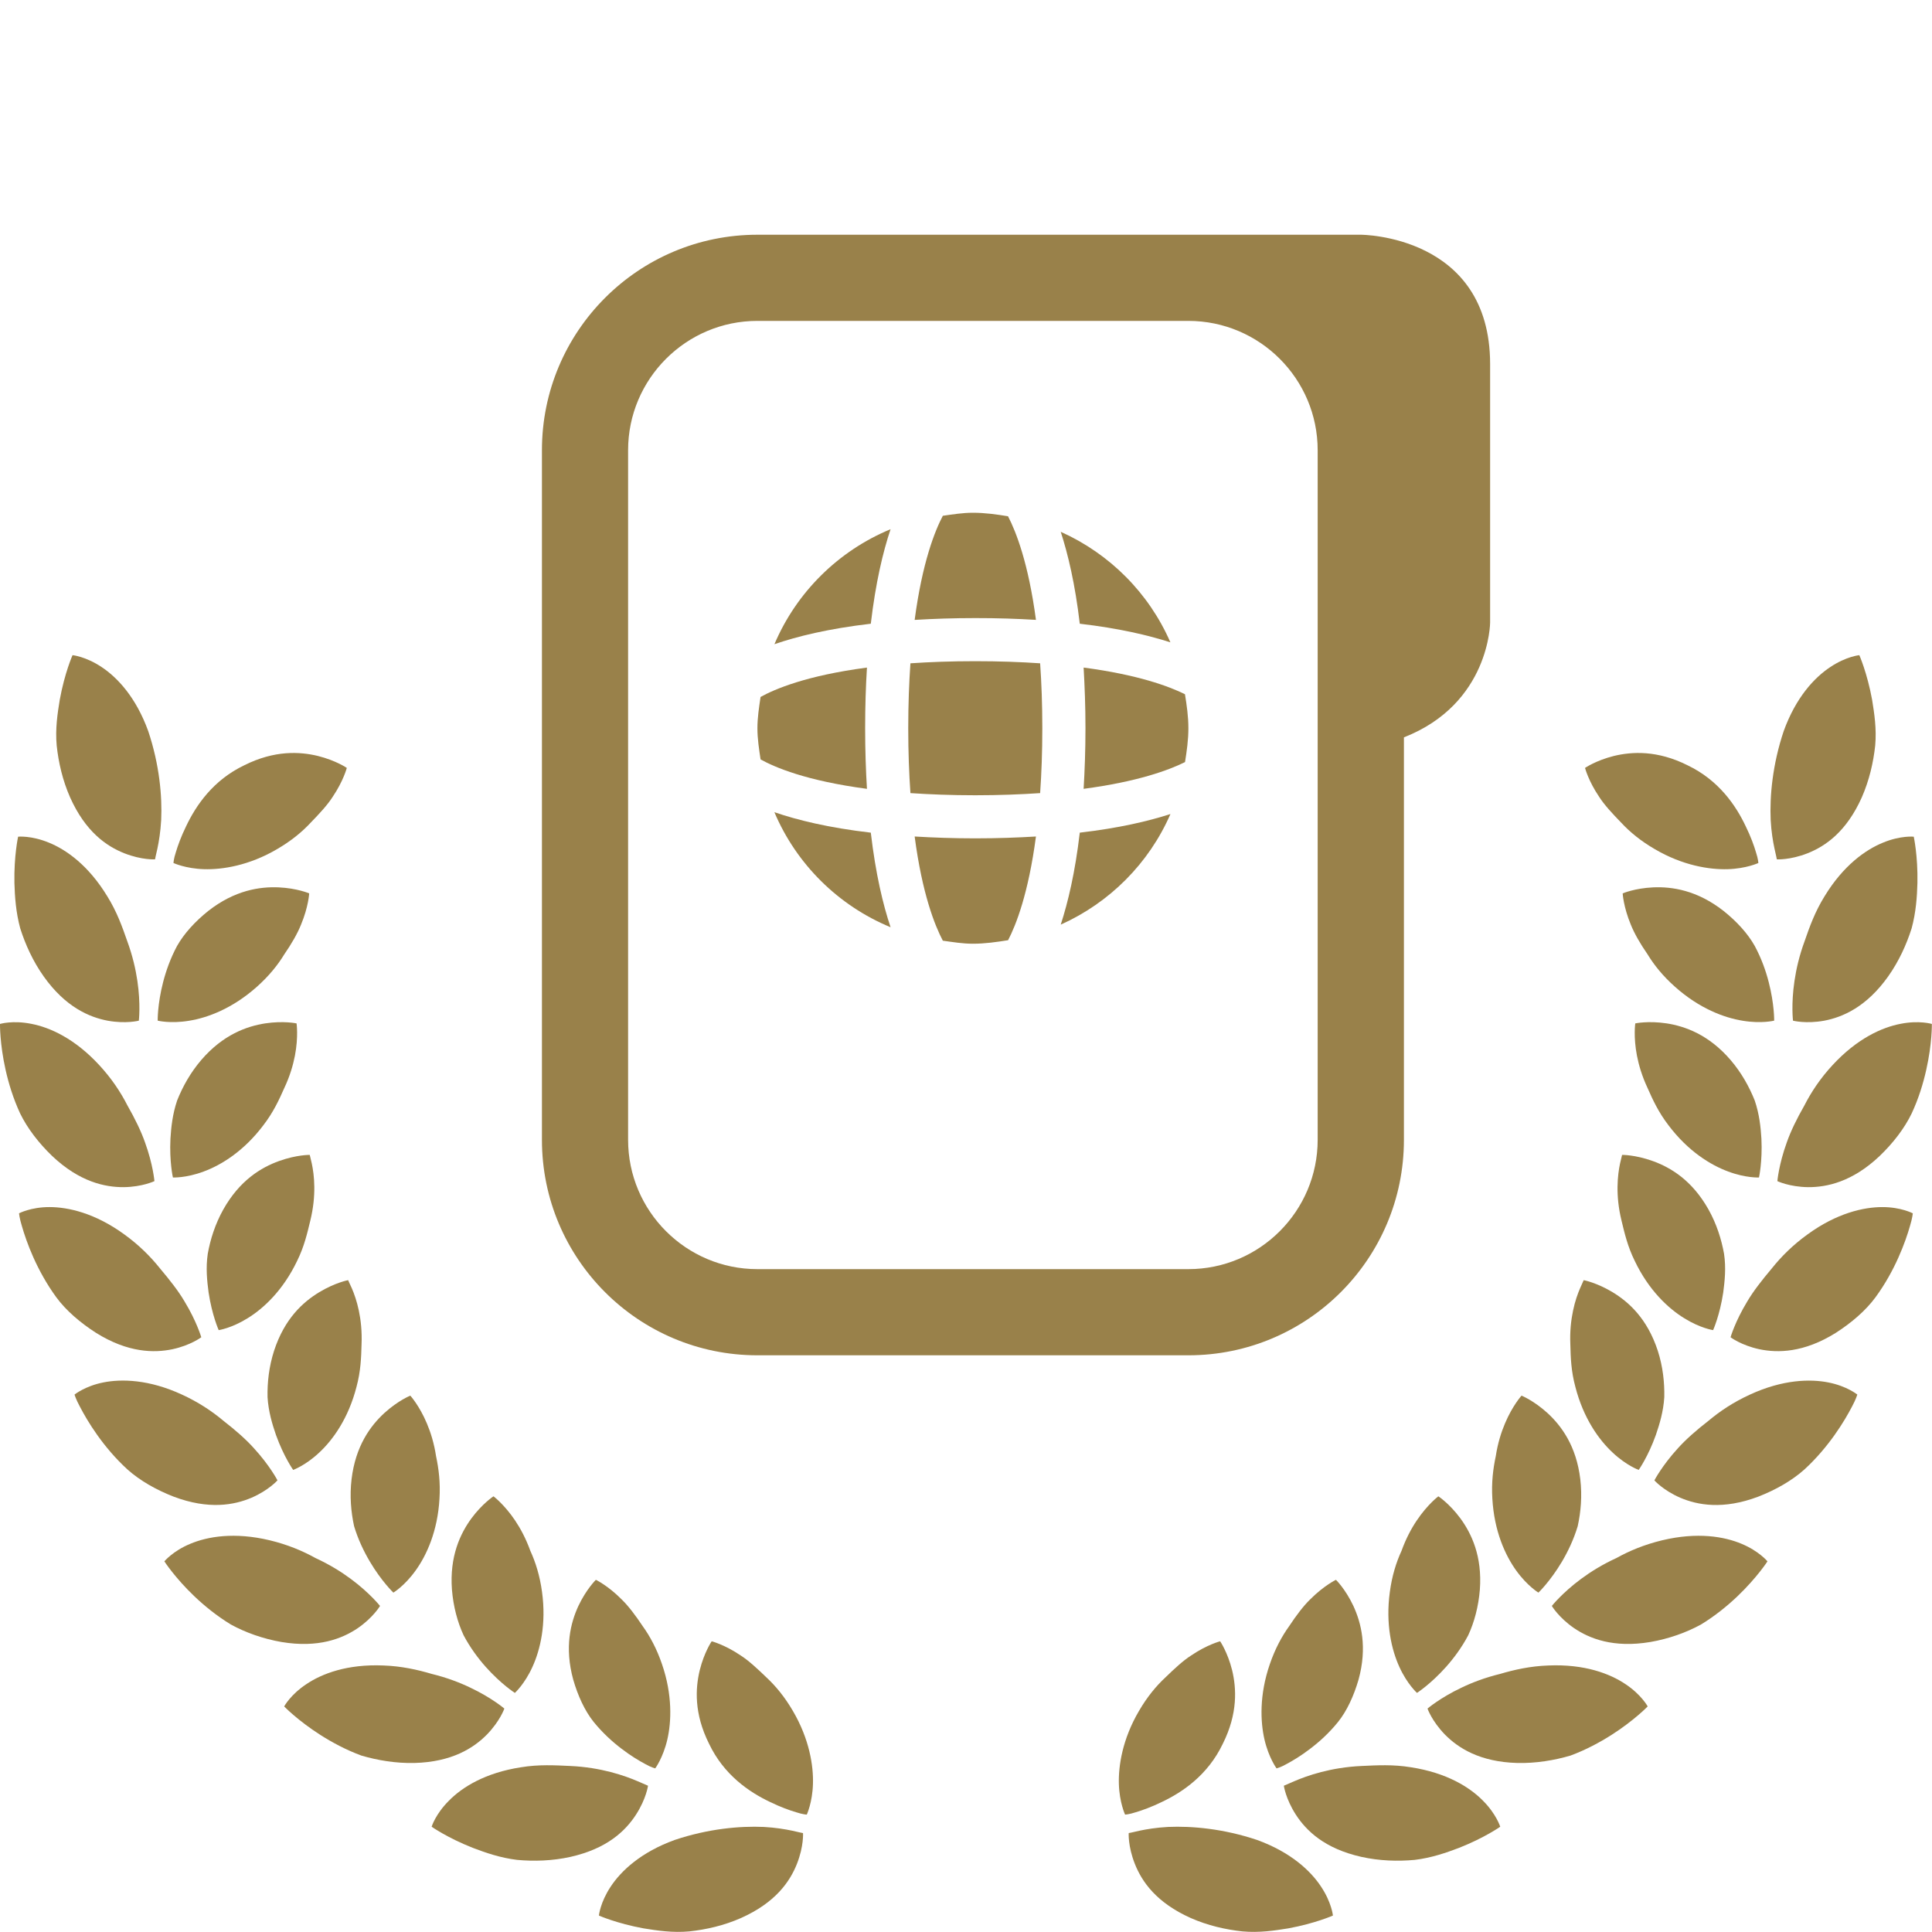 <?xml version="1.0" encoding="UTF-8" standalone="no"?>
<svg
   xmlns:dc="http://purl.org/dc/elements/1.1/"
   xmlns:cc="http://creativecommons.org/ns#"
   xmlns:rdf="http://www.w3.org/1999/02/22-rdf-syntax-ns#"
   xmlns:svg="http://www.w3.org/2000/svg"
   xmlns="http://www.w3.org/2000/svg"
   class="style-svg replaced-svg"
   xml:space="preserve"
   enable-background="new 0 0 63.788 56.038"
   viewBox="0 0 256 256"
   height="256"
   width="256"
   y="0px"
   x="0px"
   id="Layer_2"
   version="1.1"><defs
   id="defs513" />
<g
   transform="matrix(4.013,0,0,4.013,5.6824042e-4,31.103)"
   id="expediente">
	<path
   id="path411"
   d="m 19.775,55.499 c 0,0 0.586,0.261 1.474,0.423 0.446,0.072 0.956,0.151 1.511,0.1 0.558,-0.06 1.145,-0.193 1.71,-0.443 1.13,-0.506 1.61,-1.194 1.845,-1.79 0.229,-0.583 0.2,-1.013 0.2,-1.013 0,0 -0.134,-0.025 -0.359,-0.079 -0.227,-0.048 -0.55,-0.103 -0.939,-0.124 -0.784,-0.035 -1.831,0.058 -2.937,0.429 -1.118,0.405 -1.771,1.019 -2.116,1.542 -0.347,0.522 -0.389,0.955 -0.389,0.955 z"
   fill="#99814A" />
	<path
   id="path413"
   d="m 23.499,46.443 c 0,0 0.427,0.109 0.956,0.467 0.268,0.172 0.553,0.438 0.854,0.728 0.303,0.281 0.603,0.644 0.873,1.108 0.542,0.924 0.68,1.808 0.661,2.408 -0.018,0.615 -0.204,1.012 -0.204,1.012 0,0 -0.135,-0.006 -0.352,-0.078 -0.217,-0.064 -0.521,-0.173 -0.863,-0.34 -0.684,-0.324 -1.521,-0.889 -2.012,-1.922 -0.5,-0.998 -0.452,-1.832 -0.307,-2.43 0.148,-0.595 0.394,-0.953 0.394,-0.953 z"
   fill="#99814A" />
	<path
   id="path415"
   d="m 14.252,52.566 c 0,0 0.523,0.369 1.363,0.699 0.421,0.16 0.909,0.33 1.46,0.396 0.559,0.051 1.161,0.034 1.764,-0.1 1.207,-0.272 1.814,-0.857 2.162,-1.395 0.339,-0.526 0.396,-0.954 0.396,-0.954 0,0 -0.125,-0.054 -0.337,-0.146 -0.213,-0.092 -0.519,-0.208 -0.897,-0.306 -0.378,-0.098 -0.829,-0.177 -1.335,-0.2 -0.506,-0.023 -1.035,-0.055 -1.627,0.043 -1.176,0.181 -1.937,0.654 -2.377,1.102 -0.447,0.445 -0.572,0.861 -0.572,0.861 z"
   fill="#99814A" />
	<path
   id="path417"
   d="m 19.675,44.413 c 0,0 0.399,0.191 0.849,0.645 0.229,0.222 0.461,0.532 0.695,0.882 0.242,0.336 0.466,0.75 0.639,1.258 0.35,1.014 0.312,1.904 0.176,2.49 -0.139,0.6 -0.399,0.951 -0.399,0.951 0,0 -0.132,-0.03 -0.33,-0.143 -0.201,-0.107 -0.478,-0.272 -0.78,-0.503 -0.302,-0.229 -0.629,-0.525 -0.924,-0.889 -0.293,-0.366 -0.52,-0.862 -0.673,-1.392 -0.296,-1.075 -0.086,-1.885 0.172,-2.441 0.263,-0.554 0.575,-0.858 0.575,-0.858 z"
   fill="#99814A" />
	<path
   id="path419"
   d="m 9.383,48.594 c 0,0 0.442,0.461 1.203,0.946 0.38,0.241 0.837,0.489 1.35,0.678 0.539,0.157 1.133,0.257 1.751,0.243 1.237,-0.033 1.954,-0.495 2.391,-0.939 0.436,-0.45 0.575,-0.857 0.575,-0.857 0,0 -0.414,-0.355 -1.119,-0.689 -0.353,-0.17 -0.78,-0.334 -1.273,-0.454 -0.477,-0.141 -1.002,-0.259 -1.6,-0.28 -1.192,-0.051 -2.031,0.268 -2.551,0.62 -0.523,0.348 -0.727,0.732 -0.727,0.732 z"
   fill="#99814A" />
	<path
   id="path421"
   d="m 16.294,41.656 c 0,0 0.355,0.265 0.712,0.795 0.179,0.266 0.359,0.6 0.506,1.007 0.173,0.376 0.313,0.823 0.385,1.354 0.146,1.062 -0.06,1.92 -0.318,2.48 C 17.325,47.854 17,48.148 17,48.148 c 0,0 -0.452,-0.289 -0.958,-0.855 -0.252,-0.283 -0.516,-0.636 -0.735,-1.049 -0.201,-0.434 -0.339,-0.949 -0.384,-1.502 -0.084,-1.108 0.279,-1.859 0.641,-2.355 0.365,-0.493 0.73,-0.731 0.73,-0.731 z"
   fill="#99814A" />
	<path
   id="path423"
   d="m 5.427,43.803 c 0,0 0.345,0.539 0.999,1.162 0.327,0.31 0.729,0.639 1.197,0.924 0.487,0.267 1.061,0.471 1.668,0.577 1.221,0.206 2.017,-0.113 2.527,-0.46 0.508,-0.351 0.73,-0.73 0.73,-0.73 0,0 -0.338,-0.429 -0.965,-0.893 C 11.269,44.15 10.879,43.907 10.418,43.695 9.988,43.456 9.485,43.247 8.905,43.108 7.744,42.83 6.854,42.983 6.281,43.225 5.71,43.461 5.427,43.803 5.427,43.803 Z"
   fill="#99814A" />
	<path
   id="path425"
   d="m 13.548,38.332 c 0,0 0.298,0.327 0.546,0.915 0.125,0.294 0.239,0.656 0.304,1.083 0.087,0.411 0.147,0.871 0.113,1.406 -0.061,1.07 -0.424,1.867 -0.79,2.373 -0.364,0.508 -0.732,0.727 -0.732,0.727 0,0 -0.389,-0.37 -0.776,-1.023 -0.193,-0.326 -0.386,-0.722 -0.521,-1.169 -0.103,-0.474 -0.149,-0.998 -0.084,-1.55 0.131,-1.104 0.627,-1.768 1.083,-2.188 0.461,-0.418 0.857,-0.574 0.857,-0.574 z"
   fill="#99814A" />
	<path
   id="path427"
   d="m 2.461,38.297 c 0,0 0.044,0.154 0.174,0.393 0.125,0.241 0.315,0.575 0.577,0.943 0.261,0.367 0.594,0.769 0.998,1.138 0.411,0.367 0.947,0.672 1.521,0.895 1.161,0.439 2.005,0.279 2.573,0.037 0.566,-0.244 0.858,-0.574 0.858,-0.574 0,0 -0.25,-0.484 -0.778,-1.061 C 8.123,39.777 7.775,39.471 7.379,39.164 7.003,38.848 6.549,38.545 6.005,38.296 4.922,37.795 4.008,37.776 3.412,37.896 2.805,38.016 2.461,38.297 2.461,38.297 Z"
   fill="#99814A" />
	<path
   id="path429"
   d="m 11.495,34.519 c 0,0 0.043,0.101 0.123,0.271 0.074,0.172 0.165,0.422 0.23,0.733 0.066,0.312 0.108,0.688 0.09,1.118 -0.011,0.428 -0.027,0.883 -0.167,1.402 -0.266,1.035 -0.775,1.746 -1.232,2.17 -0.455,0.428 -0.859,0.571 -0.859,0.571 0,0 -0.311,-0.438 -0.567,-1.152 C 8.989,39.274 8.863,38.856 8.834,38.383 8.824,37.899 8.88,37.376 9.05,36.848 9.395,35.792 10,35.244 10.543,34.915 c 0.533,-0.32 0.952,-0.396 0.952,-0.396 z"
   fill="#99814A" />
	<path
   id="path431"
   d="m 0.628,32.312 c 0,0 0.014,0.159 0.094,0.419 0.075,0.262 0.197,0.627 0.381,1.039 0.185,0.412 0.432,0.871 0.755,1.313 0.324,0.442 0.797,0.845 1.315,1.177 1.054,0.658 1.914,0.666 2.519,0.54 0.604,-0.13 0.954,-0.396 0.954,-0.396 0,0 -0.151,-0.523 -0.558,-1.191 C 5.89,34.876 5.602,34.51 5.281,34.129 4.974,33.744 4.589,33.358 4.104,33.008 3.139,32.304 2.248,32.106 1.638,32.106 1.021,32.104 0.628,32.312 0.628,32.312 Z"
   fill="#99814A" />
	<path
   id="path433"
   d="m 10.228,30.383 c 0,0 0.024,0.107 0.068,0.289 0.039,0.184 0.079,0.445 0.082,0.764 0.004,0.318 -0.029,0.695 -0.131,1.113 -0.102,0.42 -0.2,0.858 -0.44,1.342 -0.461,0.961 -1.1,1.559 -1.631,1.885 -0.53,0.33 -0.955,0.393 -0.955,0.393 0,0 -0.22,-0.49 -0.333,-1.241 C 6.838,34.552 6.79,34.12 6.86,33.648 6.945,33.172 7.103,32.671 7.372,32.187 7.917,31.219 8.62,30.8 9.214,30.585 c 0.588,-0.21 1.014,-0.202 1.014,-0.202 z"
   fill="#99814A" />
	<path
   id="path435"
   d="m 0,26.059 c 0,0 -0.012,0.639 0.185,1.519 0.098,0.438 0.249,0.937 0.478,1.433 0.24,0.494 0.617,0.983 1.061,1.41 0.903,0.854 1.744,1.031 2.362,1.027 0.617,-0.008 1.013,-0.199 1.013,-0.199 0,0 -0.044,-0.544 -0.311,-1.279 C 4.659,29.602 4.456,29.185 4.207,28.749 3.984,28.311 3.683,27.857 3.278,27.419 2.468,26.541 1.65,26.173 1.032,26.055 0.415,25.932 0,26.059 0,26.059 Z"
   fill="#99814A" />
	<path
   id="path437"
   d="m 9.792,26.041 c 0,0 0.066,0.438 -0.054,1.065 -0.061,0.315 -0.167,0.679 -0.352,1.071 -0.173,0.391 -0.363,0.803 -0.692,1.229 -0.643,0.853 -1.387,1.312 -1.972,1.527 -0.585,0.219 -1.013,0.195 -1.013,0.195 0,0 -0.119,-0.523 -0.081,-1.281 0.023,-0.379 0.069,-0.812 0.221,-1.261 0.179,-0.45 0.433,-0.911 0.794,-1.334 0.723,-0.843 1.509,-1.118 2.116,-1.212 0.607,-0.091 1.033,0.001 1.033,0.001 z"
   fill="#99814A" />
	<path
   id="path439"
   d="m 0.598,19.876 c 0,0 -0.139,0.626 -0.122,1.528 0.013,0.45 0.048,0.967 0.192,1.499 0.17,0.534 0.418,1.083 0.775,1.587 0.715,1.008 1.503,1.346 2.109,1.461 0.606,0.111 1.032,0 1.032,0 0,0 0.066,-0.543 -0.048,-1.314 C 4.479,24.25 4.377,23.804 4.202,23.327 4.037,22.851 3.858,22.351 3.541,21.842 2.923,20.826 2.193,20.307 1.611,20.071 1.03,19.832 0.598,19.876 0.598,19.876 Z"
   fill="#99814A" />
	<path
   id="path441"
   d="m 10.209,21.748 c 0,0 -0.023,0.441 -0.269,1.031 -0.119,0.297 -0.311,0.63 -0.552,0.98 -0.215,0.354 -0.509,0.72 -0.91,1.076 -0.802,0.714 -1.623,1.021 -2.239,1.119 -0.617,0.102 -1.032,-0.004 -1.032,-0.004 0,0 -0.011,-0.536 0.179,-1.272 0.095,-0.368 0.24,-0.783 0.46,-1.194 0.232,-0.411 0.599,-0.812 1.03,-1.156 0.878,-0.688 1.706,-0.805 2.32,-0.779 0.614,0.027 1.013,0.199 1.013,0.199 z"
   fill="#99814A" />
	<path
   id="path443"
   d="m 2.395,13.882 c 0,0 -0.261,0.586 -0.422,1.474 -0.073,0.446 -0.152,0.956 -0.101,1.512 0.06,0.559 0.194,1.146 0.443,1.711 0.506,1.13 1.195,1.609 1.791,1.845 0.583,0.229 1.013,0.2 1.013,0.2 0,0 0.025,-0.134 0.079,-0.359 C 5.246,20.038 5.3,19.715 5.322,19.326 5.358,18.543 5.265,17.495 4.894,16.389 4.489,15.271 3.875,14.618 3.352,14.273 2.828,13.924 2.395,13.882 2.395,13.882 Z"
   fill="#99814A" />
	<path
   id="path445"
   d="m 11.451,17.605 c 0,0 -0.11,0.428 -0.467,0.956 -0.171,0.269 -0.437,0.554 -0.728,0.854 C 9.975,19.718 9.612,20.018 9.148,20.287 8.224,20.83 7.34,20.967 6.74,20.949 6.125,20.931 5.728,20.745 5.728,20.745 c 0,0 0.005,-0.135 0.077,-0.352 0.065,-0.218 0.173,-0.521 0.34,-0.862 0.325,-0.685 0.889,-1.521 1.922,-2.014 0.998,-0.5 1.832,-0.451 2.429,-0.307 0.597,0.149 0.955,0.395 0.955,0.395 z"
   fill="#99814A" />
	<path
   id="path447"
   d="m 44.012,55.499 c 0,0 -0.586,0.261 -1.475,0.423 -0.445,0.072 -0.955,0.151 -1.512,0.1 -0.559,-0.06 -1.145,-0.193 -1.711,-0.443 -1.129,-0.506 -1.609,-1.194 -1.844,-1.79 -0.23,-0.583 -0.201,-1.013 -0.201,-1.013 0,0 0.135,-0.025 0.359,-0.079 0.227,-0.048 0.551,-0.103 0.939,-0.124 0.783,-0.035 1.832,0.058 2.938,0.429 1.117,0.405 1.77,1.019 2.115,1.542 0.349,0.522 0.392,0.955 0.392,0.955 z"
   fill="#99814A" />
	<path
   id="path449"
   d="m 40.288,46.443 c 0,0 -0.428,0.109 -0.955,0.467 -0.27,0.172 -0.555,0.438 -0.854,0.728 -0.303,0.281 -0.604,0.644 -0.873,1.108 -0.543,0.924 -0.68,1.808 -0.662,2.408 0.018,0.615 0.205,1.012 0.205,1.012 0,0 0.135,-0.006 0.352,-0.078 0.217,-0.064 0.521,-0.173 0.863,-0.34 0.684,-0.324 1.52,-0.889 2.012,-1.922 0.5,-0.998 0.451,-1.832 0.307,-2.43 -0.149,-0.595 -0.395,-0.953 -0.395,-0.953 z"
   fill="#99814A" />
	<path
   id="path451"
   d="m 49.536,52.566 c 0,0 -0.523,0.369 -1.363,0.699 -0.422,0.16 -0.91,0.33 -1.461,0.396 -0.559,0.051 -1.16,0.034 -1.764,-0.1 -1.207,-0.272 -1.814,-0.857 -2.162,-1.395 -0.338,-0.526 -0.395,-0.954 -0.395,-0.954 0,0 0.125,-0.054 0.338,-0.146 0.213,-0.092 0.518,-0.208 0.896,-0.306 0.378,-0.098 0.828,-0.177 1.336,-0.2 0.506,-0.023 1.035,-0.055 1.627,0.043 1.176,0.181 1.936,0.654 2.377,1.102 0.444,0.445 0.571,0.861 0.571,0.861 z"
   fill="#99814A" />
	<path
   id="path453"
   d="m 44.112,44.413 c 0,0 -0.398,0.191 -0.85,0.645 -0.229,0.222 -0.461,0.532 -0.693,0.882 -0.242,0.336 -0.467,0.75 -0.641,1.258 -0.35,1.014 -0.312,1.904 -0.176,2.49 0.139,0.6 0.398,0.951 0.398,0.951 0,0 0.133,-0.03 0.33,-0.143 0.201,-0.107 0.479,-0.272 0.779,-0.503 0.303,-0.229 0.631,-0.525 0.924,-0.889 0.293,-0.366 0.52,-0.862 0.674,-1.392 0.297,-1.075 0.086,-1.885 -0.172,-2.441 -0.261,-0.554 -0.573,-0.858 -0.573,-0.858 z"
   fill="#99814A" />
	<path
   id="path455"
   d="m 54.405,48.594 c 0,0 -0.443,0.461 -1.203,0.946 -0.381,0.241 -0.838,0.489 -1.35,0.678 -0.539,0.157 -1.135,0.257 -1.752,0.243 -1.238,-0.033 -1.953,-0.495 -2.391,-0.939 -0.436,-0.45 -0.574,-0.857 -0.574,-0.857 0,0 0.414,-0.355 1.119,-0.689 0.352,-0.17 0.779,-0.334 1.273,-0.454 0.477,-0.141 1.002,-0.259 1.6,-0.28 1.191,-0.051 2.031,0.268 2.551,0.62 0.522,0.348 0.727,0.732 0.727,0.732 z"
   fill="#99814A" />
	<path
   id="path457"
   d="m 47.493,41.656 c 0,0 -0.355,0.265 -0.711,0.795 -0.18,0.266 -0.359,0.6 -0.506,1.007 -0.174,0.376 -0.314,0.823 -0.385,1.354 -0.146,1.062 0.059,1.92 0.316,2.48 0.254,0.561 0.58,0.855 0.58,0.855 0,0 0.451,-0.289 0.957,-0.855 0.252,-0.283 0.518,-0.636 0.736,-1.049 0.201,-0.434 0.338,-0.949 0.383,-1.502 0.084,-1.108 -0.279,-1.859 -0.641,-2.355 -0.364,-0.492 -0.729,-0.73 -0.729,-0.73 z"
   fill="#99814A" />
	<path
   id="path459"
   d="m 58.36,43.803 c 0,0 -0.346,0.539 -1,1.162 -0.326,0.31 -0.729,0.639 -1.195,0.924 -0.488,0.267 -1.061,0.471 -1.67,0.577 -1.221,0.206 -2.016,-0.113 -2.525,-0.46 -0.508,-0.351 -0.73,-0.73 -0.73,-0.73 0,0 0.338,-0.429 0.965,-0.893 0.314,-0.233 0.703,-0.476 1.166,-0.688 0.43,-0.239 0.932,-0.448 1.512,-0.587 1.162,-0.278 2.051,-0.125 2.623,0.117 0.571,0.236 0.854,0.578 0.854,0.578 z"
   fill="#99814A" />
	<path
   id="path461"
   d="m 50.239,38.332 c 0,0 -0.297,0.327 -0.545,0.915 -0.125,0.294 -0.24,0.656 -0.305,1.083 -0.088,0.411 -0.146,0.871 -0.113,1.406 0.061,1.07 0.424,1.867 0.789,2.373 0.365,0.508 0.732,0.727 0.732,0.727 0,0 0.389,-0.37 0.777,-1.023 0.193,-0.326 0.385,-0.722 0.52,-1.169 0.104,-0.474 0.15,-0.998 0.086,-1.55 -0.131,-1.104 -0.627,-1.768 -1.084,-2.188 -0.461,-0.418 -0.857,-0.574 -0.857,-0.574 z"
   fill="#99814A" />
	<path
   id="path463"
   d="m 61.327,38.297 c 0,0 -0.045,0.154 -0.174,0.393 -0.125,0.241 -0.316,0.575 -0.578,0.943 -0.262,0.367 -0.594,0.77 -0.998,1.139 -0.41,0.367 -0.947,0.672 -1.52,0.895 -1.162,0.439 -2.006,0.279 -2.574,0.037 -0.566,-0.244 -0.857,-0.574 -0.857,-0.574 0,0 0.25,-0.484 0.777,-1.061 0.262,-0.291 0.609,-0.597 1.006,-0.904 0.375,-0.316 0.828,-0.619 1.373,-0.868 1.084,-0.501 1.996,-0.52 2.592,-0.4 0.609,0.119 0.953,0.4 0.953,0.4 z"
   fill="#99814A" />
	<path
   id="path465"
   d="m 52.292,34.519 c 0,0 -0.043,0.101 -0.121,0.271 -0.074,0.172 -0.166,0.422 -0.23,0.733 -0.066,0.312 -0.109,0.688 -0.09,1.118 0.01,0.428 0.025,0.883 0.166,1.402 0.266,1.035 0.775,1.746 1.232,2.17 0.455,0.428 0.859,0.571 0.859,0.571 0,0 0.311,-0.438 0.566,-1.152 0.123,-0.358 0.25,-0.776 0.279,-1.249 0.01,-0.484 -0.045,-1.007 -0.215,-1.535 -0.346,-1.056 -0.951,-1.604 -1.494,-1.933 -0.533,-0.32 -0.952,-0.396 -0.952,-0.396 z"
   fill="#99814A" />
	<path
   id="path467"
   d="m 63.159,32.312 c 0,0 -0.014,0.159 -0.094,0.419 -0.074,0.262 -0.197,0.627 -0.381,1.039 -0.184,0.412 -0.432,0.871 -0.756,1.313 -0.324,0.442 -0.797,0.845 -1.314,1.177 -1.055,0.658 -1.914,0.666 -2.52,0.54 -0.604,-0.13 -0.953,-0.396 -0.953,-0.396 0,0 0.15,-0.523 0.557,-1.191 0.199,-0.337 0.486,-0.703 0.807,-1.084 0.307,-0.385 0.693,-0.771 1.178,-1.121 0.965,-0.704 1.855,-0.902 2.467,-0.902 0.616,-0.002 1.009,0.206 1.009,0.206 z"
   fill="#99814A" />
	<path
   id="path469"
   d="m 53.559,30.383 c 0,0 -0.023,0.107 -0.068,0.289 -0.039,0.184 -0.078,0.445 -0.082,0.764 -0.004,0.319 0.029,0.695 0.131,1.113 0.102,0.42 0.201,0.858 0.441,1.342 0.461,0.961 1.1,1.559 1.631,1.885 0.529,0.33 0.953,0.393 0.953,0.393 0,0 0.221,-0.49 0.334,-1.241 0.049,-0.376 0.098,-0.808 0.027,-1.28 C 56.84,33.172 56.684,32.671 56.414,32.187 55.869,31.219 55.166,30.8 54.57,30.585 53.985,30.375 53.559,30.383 53.559,30.383 Z"
   fill="#99814A" />
	<path
   id="path471"
   d="m 63.788,26.059 c 0,0 0.012,0.639 -0.186,1.519 -0.098,0.438 -0.248,0.937 -0.479,1.433 -0.238,0.494 -0.615,0.983 -1.061,1.41 -0.902,0.854 -1.744,1.031 -2.361,1.027 -0.617,-0.008 -1.014,-0.199 -1.014,-0.199 0,0 0.045,-0.544 0.311,-1.279 0.129,-0.368 0.332,-0.785 0.582,-1.221 0.223,-0.438 0.523,-0.892 0.928,-1.33 0.811,-0.878 1.629,-1.246 2.246,-1.364 0.618,-0.123 1.034,0.004 1.034,0.004 z"
   fill="#99814A" />
	<path
   id="path473"
   d="m 53.995,26.041 c 0,0 -0.066,0.438 0.055,1.065 0.061,0.315 0.168,0.679 0.352,1.071 0.172,0.391 0.363,0.803 0.691,1.229 0.643,0.853 1.387,1.312 1.973,1.527 0.584,0.219 1.014,0.195 1.014,0.195 0,0 0.117,-0.523 0.08,-1.281 -0.023,-0.379 -0.068,-0.812 -0.221,-1.261 -0.18,-0.45 -0.434,-0.911 -0.795,-1.334 -0.723,-0.843 -1.51,-1.118 -2.115,-1.212 -0.609,-0.091 -1.034,0.001 -1.034,0.001 z"
   fill="#99814A" />
	<path
   id="path475"
   d="m 63.19,19.876 c 0,0 0.139,0.626 0.121,1.528 -0.012,0.45 -0.047,0.967 -0.191,1.499 -0.17,0.534 -0.418,1.083 -0.775,1.587 -0.715,1.008 -1.504,1.346 -2.109,1.461 -0.607,0.111 -1.033,0 -1.033,0 0,0 -0.066,-0.543 0.049,-1.314 0.057,-0.387 0.158,-0.833 0.334,-1.31 0.164,-0.476 0.344,-0.976 0.66,-1.485 0.619,-1.016 1.35,-1.535 1.932,-1.771 0.578,-0.239 1.012,-0.195 1.012,-0.195 z"
   fill="#99814A" />
	<path
   id="path477"
   d="m 53.579,21.748 c 0,0 0.023,0.441 0.268,1.031 0.119,0.297 0.311,0.63 0.553,0.98 0.215,0.354 0.508,0.72 0.91,1.076 0.801,0.714 1.621,1.021 2.238,1.119 0.617,0.102 1.033,-0.004 1.033,-0.004 0,0 0.01,-0.536 -0.18,-1.272 -0.094,-0.368 -0.24,-0.783 -0.461,-1.194 -0.23,-0.411 -0.598,-0.812 -1.029,-1.156 -0.879,-0.688 -1.705,-0.805 -2.32,-0.779 -0.614,0.027 -1.012,0.199 -1.012,0.199 z"
   fill="#99814A" />
	<path
   id="path479"
   d="m 61.393,13.882 c 0,0 0.26,0.586 0.422,1.474 0.072,0.446 0.152,0.956 0.102,1.512 -0.061,0.559 -0.195,1.146 -0.443,1.711 -0.506,1.13 -1.195,1.609 -1.791,1.845 -0.584,0.229 -1.014,0.2 -1.014,0.2 0,0 -0.025,-0.134 -0.078,-0.359 -0.049,-0.227 -0.104,-0.55 -0.125,-0.939 -0.035,-0.783 0.059,-1.831 0.43,-2.937 0.404,-1.118 1.018,-1.771 1.541,-2.116 0.522,-0.349 0.956,-0.391 0.956,-0.391 z"
   fill="#99814A" />
	<path
   id="path481"
   d="m 52.336,17.605 c 0,0 0.109,0.428 0.467,0.956 0.172,0.269 0.438,0.554 0.729,0.854 0.281,0.303 0.643,0.603 1.107,0.872 0.924,0.543 1.809,0.68 2.408,0.662 0.615,-0.018 1.012,-0.204 1.012,-0.204 0,0 -0.006,-0.135 -0.078,-0.352 -0.064,-0.218 -0.172,-0.521 -0.34,-0.862 -0.324,-0.685 -0.889,-1.521 -1.922,-2.014 -0.998,-0.5 -1.832,-0.451 -2.43,-0.307 -0.595,0.149 -0.953,0.395 -0.953,0.395 z"
   fill="#99814A" />
	<path
   id="path483"
   d="M 26.894,26.45"
   fill="#99814A" />
	<path
   id="path485"
   d="M 26.894,16.45"
   fill="#99814A" />
	<g
   id="g507">
		<path
   id="path487"
   d="M 44.932,0 H 39.239 37.817 25.009 C 21.08,0 17.894,3.186 17.894,7.115 v 22.77 c 0,3.93 3.186,7.115 7.115,7.115 h 14.23 c 3.932,0 7.117,-3.186 7.117,-7.115 V 16.596 c 2.834,-1.111 2.846,-3.788 2.846,-3.788 0,0 0,-4.27 0,-8.538 C 49.202,0 44.932,0 44.932,0 Z m -1.424,17.077 v 12.808 c 0,2.354 -1.914,4.27 -4.27,4.27 h -14.23 c -2.354,0 -4.269,-1.915 -4.269,-4.27 V 7.115 c 0,-2.354 1.915,-4.27 4.269,-4.27 h 14.23 c 2.355,0 4.27,1.915 4.27,4.27 z"
   fill="#99814A" />
		<path
   id="path489"
   d="m 38.645,13.459 c -0.707,-1.624 -2.004,-2.926 -3.621,-3.65 0.24,0.738 0.475,1.721 0.629,3.035 1.293,0.151 2.258,0.379 2.992,0.615 z"
   fill="#99814A" />
		<path
   id="path491"
   d="m 32.202,14.081 c -0.792,0 -1.498,0.027 -2.141,0.07 -0.044,0.644 -0.072,1.351 -0.072,2.144 0,0.791 0.028,1.499 0.072,2.142 0.643,0.043 1.349,0.071 2.141,0.071 0.792,0 1.501,-0.028 2.142,-0.071 0.045,-0.643 0.072,-1.351 0.072,-2.142 0,-0.793 -0.027,-1.5 -0.072,-2.144 -0.64,-0.043 -1.349,-0.07 -2.142,-0.07 z"
   fill="#99814A" />
		<path
   id="path493"
   d="m 35.78,14.292 c 0.035,0.612 0.061,1.274 0.061,2.003 0,0.729 -0.025,1.388 -0.061,2.001 1.787,-0.237 2.814,-0.618 3.348,-0.883 0.059,-0.367 0.111,-0.734 0.111,-1.118 0,-0.386 -0.053,-0.755 -0.113,-1.123 -0.528,-0.261 -1.553,-0.644 -3.346,-0.88 z"
   fill="#99814A" />
		<path
   id="path495"
   d="M 34.206,12.717 C 33.956,10.84 33.548,9.804 33.284,9.296 32.906,9.234 32.522,9.18 32.124,9.18 c -0.341,0 -0.665,0.054 -0.993,0.1 -0.263,0.502 -0.678,1.536 -0.93,3.438 0.614,-0.037 1.274,-0.06 2.001,-0.06 0.729,-10e-4 1.39,0.022 2.004,0.059 z"
   fill="#99814A" />
		<path
   id="path497"
   d="m 35.024,22.78 c 1.617,-0.726 2.914,-2.026 3.623,-3.652 -0.734,0.236 -1.701,0.465 -2.994,0.615 -0.154,1.317 -0.389,2.3 -0.629,3.037 z"
   fill="#99814A" />
		<path
   id="path499"
   d="m 25.571,13.52 c 0.75,-0.258 1.779,-0.512 3.182,-0.676 0.16,-1.362 0.403,-2.376 0.653,-3.121 -1.723,0.713 -3.107,2.081 -3.835,3.797 z"
   fill="#99814A" />
		<path
   id="path501"
   d="m 25.569,19.067 c 0.728,1.718 2.112,3.087 3.837,3.799 -0.25,-0.744 -0.493,-1.759 -0.653,-3.123 -1.404,-0.163 -2.432,-0.418 -3.184,-0.676 z"
   fill="#99814A" />
		<path
   id="path503"
   d="m 30.201,19.87 c 0.25,1.902 0.667,2.939 0.93,3.44 0.328,0.045 0.652,0.1 0.993,0.1 0.397,0 0.781,-0.055 1.162,-0.116 0.262,-0.503 0.67,-1.538 0.92,-3.424 -0.613,0.036 -1.275,0.061 -2.003,0.061 -0.727,0 -1.388,-0.025 -2.002,-0.061 z"
   fill="#99814A" />
		<path
   id="path505"
   d="m 28.566,16.295 c 0,-0.729 0.022,-1.389 0.06,-2.003 -2.009,0.265 -3.048,0.712 -3.513,0.97 -0.05,0.34 -0.104,0.68 -0.104,1.033 0,0.353 0.054,0.69 0.104,1.029 0.465,0.259 1.504,0.706 3.513,0.972 -0.037,-0.613 -0.06,-1.273 -0.06,-2.001 z"
   fill="#99814A" />
	</g>
</g>
</svg>
